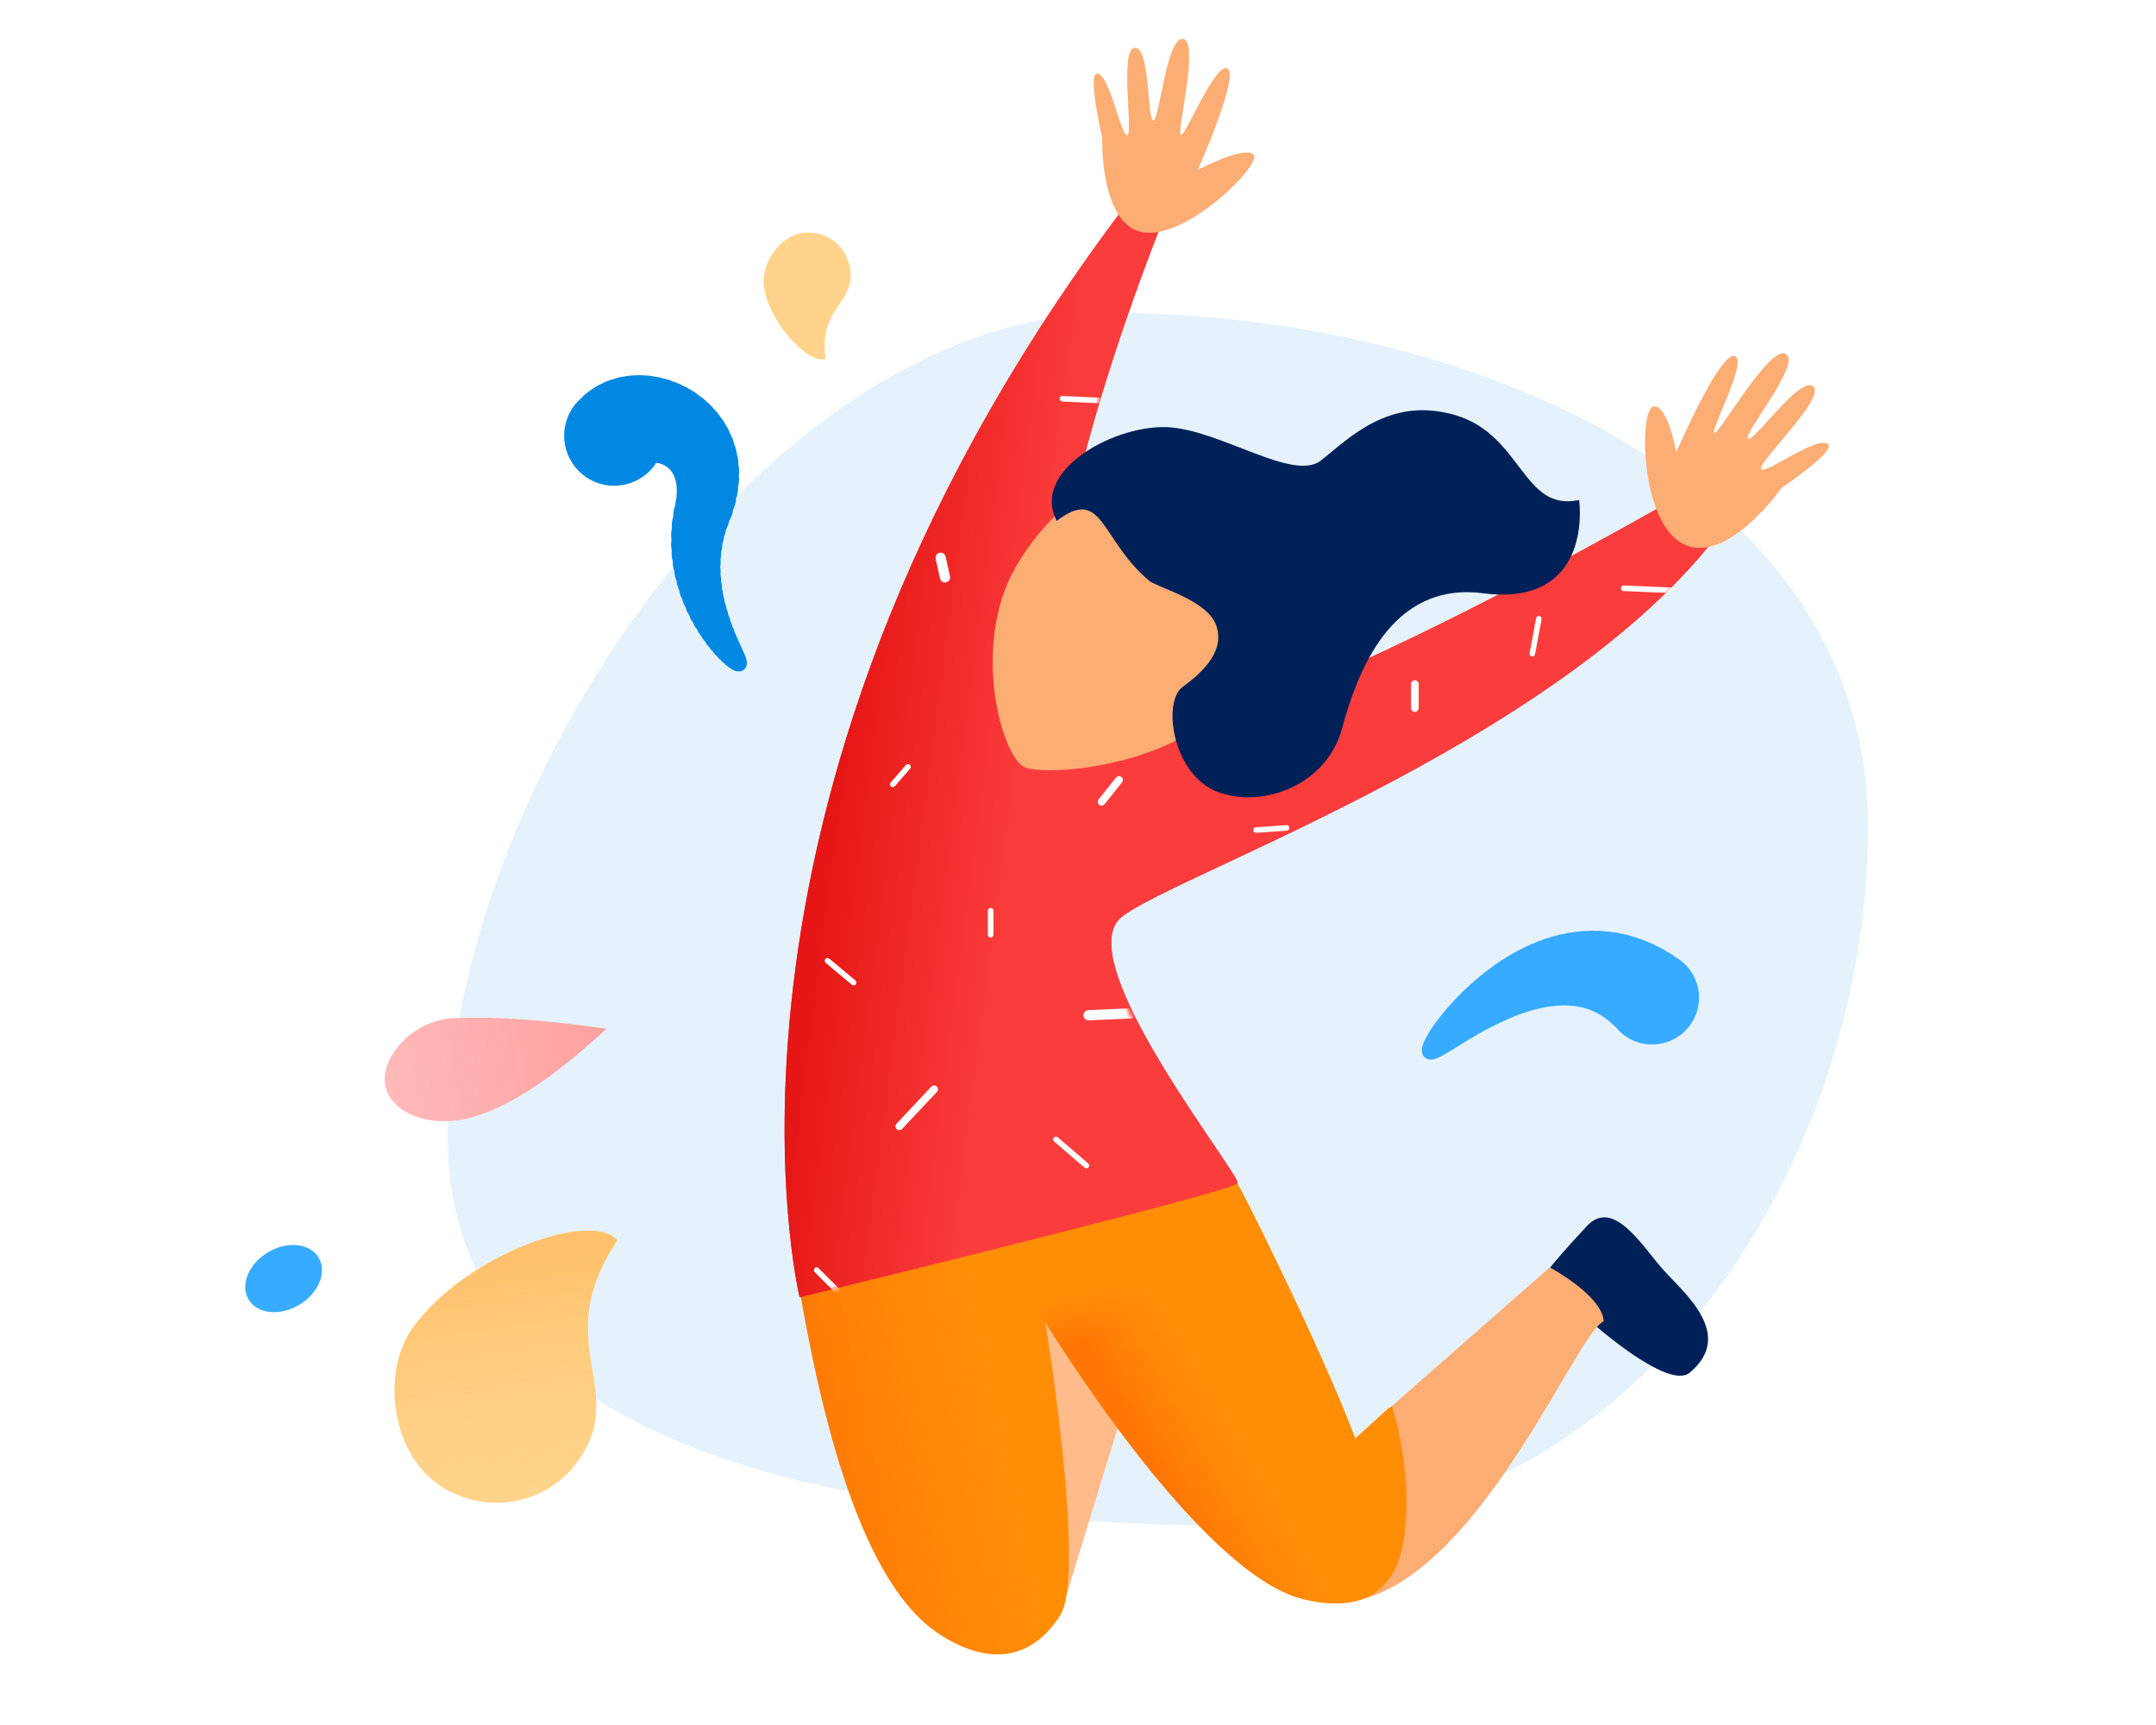 <?xml version="1.0" encoding="UTF-8"?>
<svg width="500px" height="400px" viewBox="0 0 468 400" version="1.1" xmlns="http://www.w3.org/2000/svg" xmlns:xlink="http://www.w3.org/1999/xlink">
    <!-- Generator: Sketch 64 (93537) - https://sketch.com -->
    <title>Group 24</title>
    <desc>Created with Sketch.</desc>
    <defs>
        <linearGradient x1="0%" y1="50%" x2="41.659%" y2="42.946%" id="linearGradient-1">
            <stop stop-color="#FF5B06" stop-opacity="0.5" offset="0%"></stop>
            <stop stop-color="#FF8E06" stop-opacity="0" offset="100%"></stop>
        </linearGradient>
        <path d="M114.385,370.091 C126.462,377.801 136.022,375.272 142.187,365.541 C148.35,355.809 138.546,296.43 138.546,296.43 C138.546,296.43 174.013,355.802 198.399,361.701 C222.787,367.598 221.382,344.858 221.85,342.349 C222.475,328.548 218.573,317.256 218.573,317.256 L210.314,324.876 C201.955,302.655 183.173,264.626 182.53,264.242 C181.887,263.857 81.804,274.033 80.294,281.112 C89.352,340.262 102.308,362.38 114.385,370.091 Z" id="path-2"></path>
        <linearGradient x1="24.632%" y1="50%" x2="46.746%" y2="35.02%" id="linearGradient-3">
            <stop stop-color="#FF5B06" stop-opacity="0.5" offset="0%"></stop>
            <stop stop-color="#FF8E06" stop-opacity="0" offset="100%"></stop>
        </linearGradient>
        <linearGradient x1="22.515%" y1="38.983%" x2="19.083%" y2="29.313%" id="linearGradient-4">
            <stop stop-color="#FF8E06" stop-opacity="0" offset="0%"></stop>
            <stop stop-color="#FF8E06" offset="100%"></stop>
        </linearGradient>
        <path d="M130.676,270.442 C130.676,257.224 181.743,263.696 182.421,264.051 C183.098,264.405 202.204,302.355 210.695,324.735 L219.086,317.061 C219.086,317.061 223.051,328.434 222.416,342.333 C221.942,344.861 223.368,367.765 198.592,361.825 C173.815,355.884 137.782,296.086 137.782,296.086 C133.045,287.802 130.676,279.254 130.676,270.442 Z" id="path-5"></path>
        <linearGradient x1="30.689%" y1="70.131%" x2="12.897%" y2="67.713%" id="linearGradient-6">
            <stop stop-color="#FA3D3C" offset="0%"></stop>
            <stop stop-color="#E51615" offset="100%"></stop>
        </linearGradient>
        <path d="M81.736,291.824 C148.804,275.347 182.651,266.521 183.277,265.345 C184.215,263.581 144.199,213.871 156.276,203.76 C168.352,193.649 265.22,160.929 299.131,108.687 L290.668,103.198 C290.668,103.198 175.264,170.985 151.148,161.175 C121.478,149.105 167.424,38.52 167.424,38.52 C167.424,38.52 162.593,36.069 159.797,35.408 C53.122,173.932 81.736,291.824 81.736,291.824 Z" id="path-7"></path>
        <path d="M4.153,256.731 L106.503,230.408 C106.503,230.408 66.779,178.84 78.887,168.738 L78.887,168.738 C90.995,158.636 188.114,125.942 222.114,73.742 L222.114,73.742 L213.629,68.257 C213.629,68.257 97.925,135.989 73.744,126.187 L73.744,126.187 C43.999,114.129 90.062,3.634 90.062,3.634 L90.062,3.634 C90.062,3.634 85.221,1.184 82.418,0.524 L82.418,0.524 C-24.535,138.934 4.153,256.731 4.153,256.731" id="path-8"></path>
        <path d="M4.153,256.731 L106.503,230.408 C106.503,230.408 66.779,178.84 78.887,168.738 L78.887,168.738 C90.995,158.636 188.114,125.942 222.114,73.742 L222.114,73.742 L213.629,68.257 C213.629,68.257 97.925,135.989 73.744,126.187 L73.744,126.187 C43.999,114.129 90.062,3.634 90.062,3.634 L90.062,3.634 C90.062,3.634 85.221,1.184 82.418,0.524 L82.418,0.524 C-24.535,138.934 4.153,256.731 4.153,256.731" id="path-10"></path>
        <path d="M4.153,256.731 L106.503,230.408 C106.503,230.408 66.779,178.84 78.887,168.738 L78.887,168.738 C90.995,158.636 188.114,125.942 222.114,73.742 L222.114,73.742 L213.629,68.257 C213.629,68.257 97.925,135.989 73.744,126.187 L73.744,126.187 C43.999,114.129 90.062,3.634 90.062,3.634 L90.062,3.634 C90.062,3.634 85.221,1.184 82.418,0.524 L82.418,0.524 C-24.535,138.934 4.153,256.731 4.153,256.731" id="path-12"></path>
        <path d="M4.153,256.731 L106.503,230.408 C106.503,230.408 66.779,178.84 78.887,168.738 L78.887,168.738 C90.995,158.636 188.114,125.942 222.114,73.742 L222.114,73.742 L213.629,68.257 C213.629,68.257 97.925,135.989 73.744,126.187 L73.744,126.187 C43.999,114.129 90.062,3.634 90.062,3.634 L90.062,3.634 C90.062,3.634 85.221,1.184 82.418,0.524 L82.418,0.524 C-24.535,138.934 4.153,256.731 4.153,256.731" id="path-14"></path>
        <path d="M4.153,256.731 L106.503,230.408 C106.503,230.408 66.779,178.84 78.887,168.738 L78.887,168.738 C90.995,158.636 188.114,125.942 222.114,73.742 L222.114,73.742 L213.629,68.257 C213.629,68.257 97.925,135.989 73.744,126.187 L73.744,126.187 C43.999,114.129 90.062,3.634 90.062,3.634 L90.062,3.634 C90.062,3.634 85.221,1.184 82.418,0.524 L82.418,0.524 C-24.535,138.934 4.153,256.731 4.153,256.731" id="path-16"></path>
        <path d="M4.153,256.731 L106.503,230.408 C106.503,230.408 66.779,178.84 78.887,168.738 L78.887,168.738 C90.995,158.636 188.114,125.942 222.114,73.742 L222.114,73.742 L213.629,68.257 C213.629,68.257 97.925,135.989 73.744,126.187 L73.744,126.187 C43.999,114.129 90.062,3.634 90.062,3.634 L90.062,3.634 C90.062,3.634 85.221,1.184 82.418,0.524 L82.418,0.524 C-24.535,138.934 4.153,256.731 4.153,256.731" id="path-18"></path>
        <path d="M4.153,256.731 L106.503,230.408 C106.503,230.408 66.779,178.84 78.887,168.738 L78.887,168.738 C90.995,158.636 188.114,125.942 222.114,73.742 L222.114,73.742 L213.629,68.257 C213.629,68.257 97.925,135.989 73.744,126.187 L73.744,126.187 C43.999,114.129 90.062,3.634 90.062,3.634 L90.062,3.634 C90.062,3.634 85.221,1.184 82.418,0.524 L82.418,0.524 C-24.535,138.934 4.153,256.731 4.153,256.731" id="path-20"></path>
        <path d="M4.153,256.731 L106.503,230.408 C106.503,230.408 66.779,178.84 78.887,168.738 L78.887,168.738 C90.995,158.636 188.114,125.942 222.114,73.742 L222.114,73.742 L213.629,68.257 C213.629,68.257 97.925,135.989 73.744,126.187 L73.744,126.187 C43.999,114.129 90.062,3.634 90.062,3.634 L90.062,3.634 C90.062,3.634 85.221,1.184 82.418,0.524 L82.418,0.524 C-24.535,138.934 4.153,256.731 4.153,256.731" id="path-22"></path>
        <path d="M4.153,256.731 L106.503,230.408 C106.503,230.408 66.779,178.84 78.887,168.738 L78.887,168.738 C90.995,158.636 188.114,125.942 222.114,73.742 L222.114,73.742 L213.629,68.257 C213.629,68.257 97.925,135.989 73.744,126.187 L73.744,126.187 C43.999,114.129 90.062,3.634 90.062,3.634 L90.062,3.634 C90.062,3.634 85.221,1.184 82.418,0.524 L82.418,0.524 C-24.535,138.934 4.153,256.731 4.153,256.731" id="path-24"></path>
        <path d="M4.153,256.731 L106.503,230.408 C106.503,230.408 66.779,178.84 78.887,168.738 L78.887,168.738 C90.995,158.636 188.114,125.942 222.114,73.742 L222.114,73.742 L213.629,68.257 C213.629,68.257 97.925,135.989 73.744,126.187 L73.744,126.187 C43.999,114.129 90.062,3.634 90.062,3.634 L90.062,3.634 C90.062,3.634 85.221,1.184 82.418,0.524 L82.418,0.524 C-24.535,138.934 4.153,256.731 4.153,256.731" id="path-26"></path>
        <path d="M4.153,256.731 L106.503,230.408 C106.503,230.408 66.779,178.84 78.887,168.738 L78.887,168.738 C90.995,158.636 188.114,125.942 222.114,73.742 L222.114,73.742 L213.629,68.257 C213.629,68.257 97.925,135.989 73.744,126.187 L73.744,126.187 C43.999,114.129 90.062,3.634 90.062,3.634 L90.062,3.634 C90.062,3.634 85.221,1.184 82.418,0.524 L82.418,0.524 C-24.535,138.934 4.153,256.731 4.153,256.731" id="path-28"></path>
        <path d="M4.153,256.731 L106.503,230.408 C106.503,230.408 66.779,178.84 78.887,168.738 L78.887,168.738 C90.995,158.636 188.114,125.942 222.114,73.742 L222.114,73.742 L213.629,68.257 C213.629,68.257 97.925,135.989 73.744,126.187 L73.744,126.187 C43.999,114.129 90.062,3.634 90.062,3.634 L90.062,3.634 C90.062,3.634 85.221,1.184 82.418,0.524 L82.418,0.524 C-24.535,138.934 4.153,256.731 4.153,256.731" id="path-30"></path>
        <path d="M4.153,256.731 L106.503,230.408 C106.503,230.408 66.779,178.84 78.887,168.738 L78.887,168.738 C90.995,158.636 188.114,125.942 222.114,73.742 L222.114,73.742 L213.629,68.257 C213.629,68.257 97.925,135.989 73.744,126.187 L73.744,126.187 C43.999,114.129 90.062,3.634 90.062,3.634 L90.062,3.634 C90.062,3.634 85.221,1.184 82.418,0.524 L82.418,0.524 C-24.535,138.934 4.153,256.731 4.153,256.731" id="path-32"></path>
        <path d="M4.153,256.731 L106.503,230.408 C106.503,230.408 66.779,178.84 78.887,168.738 L78.887,168.738 C90.995,158.636 188.114,125.942 222.114,73.742 L222.114,73.742 L213.629,68.257 C213.629,68.257 97.925,135.989 73.744,126.187 L73.744,126.187 C43.999,114.129 90.062,3.634 90.062,3.634 L90.062,3.634 C90.062,3.634 85.221,1.184 82.418,0.524 L82.418,0.524 C-24.535,138.934 4.153,256.731 4.153,256.731" id="path-34"></path>
        <linearGradient x1="73.574%" y1="-4.161%" x2="35.384%" y2="76.573%" id="linearGradient-36">
            <stop stop-color="#FFD38B" stop-opacity="0" offset="0%"></stop>
            <stop stop-color="#FFAF4E" stop-opacity="0.5" offset="100%"></stop>
        </linearGradient>
        <path d="M88.891,288.994 C93.185,309.542 71.128,311.083 75.624,339.711 C67.334,343.593 45.364,322.115 41.285,301.718 C38.668,289.199 48.607,273.572 61.248,270.995 C73.898,268.414 86.274,276.474 88.891,288.994" id="path-37"></path>
        <linearGradient x1="50%" y1="0%" x2="50%" y2="96.764%" id="linearGradient-38">
            <stop stop-color="#FA3D3C" stop-opacity="0" offset="0%"></stop>
            <stop stop-color="#FA3D3C" stop-opacity="0.2" offset="100%"></stop>
        </linearGradient>
        <path d="M58.073,263.581 C53.664,250.288 50.82,238.942 49.539,229.545 C48.307,220.893 53.785,212.929 59.743,211.144 C65.704,209.357 71.535,214.925 72.767,223.577 C74.115,233.044 69.217,246.379 58.073,263.581 Z" id="path-39"></path>
    </defs>
    <g id="Main-Feature-Pages" stroke="none" stroke-width="1" fill="none" fill-rule="evenodd">
        <g id="overview" transform="translate(-734, -160)">
            <g id="Group-24" transform="translate(734, 160)">
                <rect id="Rectangle" fill="#FFFFFF" x="0" y="0" width="468" height="400"></rect>
                <g id="girl-jump" transform="translate(38, 9)">
                    <g id="Group-336" transform="translate(49.704, 0)">
                        <path d="M329.52,182.561 C329.52,263.142 273.75,344.944 193.611,344.944 C113.473,344.944 0.138,335.491 0.138,254.91 C0.138,174.33 74.298,63.586 154.436,63.586 C234.575,63.586 329.52,101.98 329.52,182.561" id="Fill-1" fill="#E5F2FC"></path>
                        <path d="M264.713,297.037 C264.713,297.037 282.861,313.423 288.082,309.369 C299.001,300.307 286.422,290.53 281.674,285.046 C276.928,279.561 270.364,268.858 264.35,275.268 C254.911,285.325 253.17,288.445 253.17,288.445 L264.713,297.037 Z" id="Fill-3" fill="#002058"></path>
                        <path d="M209.498,325.45 L255.703,284.895 C255.703,284.895 267.867,291.36 268.213,297.382 C260.837,300.646 233.448,372.361 198.398,361.7 C163.352,351.042 209.498,325.45 209.498,325.45" id="Fill-5" fill="#FBAD74"></path>
                        <polygon id="Fill-7" fill="#FFBB89" points="142.187 365.54 160.653 305.278 134.883 288.418"></polygon>
                        <g id="Fill-9">
                            <use fill="#FF8E06" xlink:href="#path-2"></use>
                            <use fill="url(#linearGradient-1)" xlink:href="#path-2"></use>
                        </g>
                        <g id="Fill-1">
                            <use fill="#FF8E06" xlink:href="#path-5"></use>
                            <use fill="url(#linearGradient-3)" xlink:href="#path-5"></use>
                            <use fill="url(#linearGradient-4)" xlink:href="#path-5"></use>
                        </g>
                        <g id="Fill-11">
                            <use fill="#FA3D3C" xlink:href="#path-7"></use>
                            <use fill="url(#linearGradient-6)" xlink:href="#path-7"></use>
                        </g>
                        <path d="M182.886,150.479 C172.505,168.545 139.223,171.187 133.931,168.913 C128.638,166.64 121.41,140.675 131.79,122.61 C142.172,104.546 159.568,95.977 172.484,103.469 C185.403,110.963 193.267,132.414 182.886,150.479" id="Fill-13" fill="#FBAD74"></path>
                        <path d="M141.358,111.784 C135.17,99.803 155.599,89.043 167.81,90.103 C180.021,91.163 196.352,102.692 202.615,97.797 C208.88,92.902 218.5,82.646 233.94,87.306 C249.381,91.967 249.381,109.77 262.524,106.94 C263.347,114.369 261.784,131.368 240.205,128.57 C218.627,125.773 210.978,147.293 207.489,160.042 C203.999,172.792 189.645,178.496 178.948,174.729 C168.25,170.963 165.723,153.748 170.596,150.251 C175.468,146.755 180.495,141.715 178.299,135.886 C176.104,130.054 164.663,127.235 162.773,125.644 C151.425,116.081 152.108,103.584 141.358,111.784" id="Fill-15" fill="#002058"></path>
                        <path d="M151.915,22.925 C151.915,22.925 151.261,43.212 161.449,44.882 C171.636,46.552 189.28,28.87 186.97,26.813 C184.66,24.757 174.092,30.393 174.092,30.393 C174.092,30.393 183.827,8.445 180.957,6.899 C178.089,5.354 171.097,22.973 170.123,22.271 C169.147,21.567 174.54,0.493 170.664,0.017 C166.786,-0.461 165.226,18.848 163.774,18.937 C162.323,19.024 163.092,1.909 159.473,2.084 C155.855,2.258 159.18,22.084 157.713,22.379 C156.243,22.671 153.621,7.794 150.62,8.104 C148.55,8.478 151.915,22.925 151.915,22.925" id="Fill-17" fill="#FBAD74"></path>
                        <path d="M309.454,104.157 C309.454,104.157 296.594,122.415 286.54,117.073 C276.488,111.733 276.423,85.508 279.814,85.244 C283.204,84.98 285.028,95.897 285.028,95.897 C285.028,95.897 294.94,72.979 298.483,73.537 C302.027,74.096 292.571,91.381 293.892,91.416 C295.214,91.45 306.729,70.893 310.452,73.065 C314.175,75.238 300.459,91.681 301.677,92.729 C302.894,93.777 313.726,78.04 316.788,80.611 C319.852,83.181 303.627,98.564 304.723,99.803 C305.819,101.043 317.878,91.775 320.308,94.052 C321.878,95.764 309.454,104.157 309.454,104.157" id="Fill-19" fill="#FBAD74"></path>
                    </g>
                    <g id="jumper-print" transform="translate(126.627, 35.453)">
                        <g id="Group-339">
                            <mask id="mask-9" fill="white">
                                <use xlink:href="#path-8"></use>
                            </mask>
                            <g id="Clip-338"></g>
                            <line x1="64.256" y1="219.758" x2="71.319" y2="225.82" id="Stroke-337" stroke="#FFFFFF" stroke-width="1.288" stroke-linecap="round" mask="url(#mask-9)"></line>
                        </g>
                        <g id="Group-342">
                            <mask id="mask-11" fill="white">
                                <use xlink:href="#path-10"></use>
                            </mask>
                            <g id="Clip-341"></g>
                            <line x1="36.005" y1="208.14" x2="27.932" y2="216.728" id="Stroke-340" stroke="#FFFFFF" stroke-width="1.775" stroke-linecap="round" mask="url(#mask-11)"></line>
                        </g>
                        <g id="Group-345">
                            <mask id="mask-13" fill="white">
                                <use xlink:href="#path-12"></use>
                            </mask>
                            <g id="Clip-344"></g>
                            <line x1="11.283" y1="178.337" x2="17.337" y2="183.388" id="Stroke-343" stroke="#FFFFFF" stroke-width="1.288" stroke-linecap="round" mask="url(#mask-13)"></line>
                        </g>
                        <g id="Group-348">
                            <mask id="mask-15" fill="white">
                                <use xlink:href="#path-14"></use>
                            </mask>
                            <g id="Clip-347"></g>
                            <line x1="49.121" y1="166.718" x2="49.121" y2="172.275" id="Stroke-346" stroke="#FFFFFF" stroke-width="1.288" stroke-linecap="round" mask="url(#mask-15)"></line>
                        </g>
                        <g id="Group-351">
                            <mask id="mask-17" fill="white">
                                <use xlink:href="#path-16"></use>
                            </mask>
                            <g id="Clip-350"></g>
                            <line x1="26.418" y1="137.419" x2="29.951" y2="133.378" id="Stroke-349" stroke="#FFFFFF" stroke-width="1.288" stroke-linecap="round" mask="url(#mask-17)"></line>
                        </g>
                        <g id="Group-354">
                            <mask id="mask-19" fill="white">
                                <use xlink:href="#path-18"></use>
                            </mask>
                            <g id="Clip-353"></g>
                            <line x1="37.518" y1="84.883" x2="38.526" y2="89.43" id="Stroke-352" stroke="#FFFFFF" stroke-width="2.366" stroke-linecap="round" mask="url(#mask-19)"></line>
                        </g>
                        <g id="Group-357">
                            <mask id="mask-21" fill="white">
                                <use xlink:href="#path-20"></use>
                            </mask>
                            <g id="Clip-356"></g>
                            <line x1="65.769" y1="48.008" x2="76.364" y2="48.512" id="Stroke-355" stroke="#FFFFFF" stroke-width="1.288" stroke-linecap="round" mask="url(#mask-21)"></line>
                        </g>
                        <g id="Group-360">
                            <mask id="mask-23" fill="white">
                                <use xlink:href="#path-22"></use>
                            </mask>
                            <g id="Clip-359"></g>
                            <line x1="74.85" y1="141.46" x2="78.887" y2="136.409" id="Stroke-358" stroke="#FFFFFF" stroke-width="1.775" stroke-linecap="round" mask="url(#mask-23)"></line>
                        </g>
                        <g id="Group-363">
                            <mask id="mask-25" fill="white">
                                <use xlink:href="#path-24"></use>
                            </mask>
                            <g id="Clip-362"></g>
                            <line x1="110.67" y1="148.028" x2="117.734" y2="147.523" id="Stroke-361" stroke="#FFFFFF" stroke-width="1.288" stroke-linecap="round" mask="url(#mask-25)"></line>
                        </g>
                        <g id="Group-366">
                            <mask id="mask-27" fill="white">
                                <use xlink:href="#path-26"></use>
                            </mask>
                            <g id="Clip-365"></g>
                            <line x1="147.498" y1="119.739" x2="147.498" y2="114.181" id="Stroke-364" stroke="#FFFFFF" stroke-width="1.775" stroke-linecap="round" mask="url(#mask-27)"></line>
                        </g>
                        <g id="Group-369">
                            <mask id="mask-29" fill="white">
                                <use xlink:href="#path-28"></use>
                            </mask>
                            <g id="Clip-368"></g>
                            <line x1="176.255" y1="99.028" x2="174.741" y2="107.11" id="Stroke-367" stroke="#FFFFFF" stroke-width="1.288" stroke-linecap="round" mask="url(#mask-29)"></line>
                        </g>
                        <g id="Group-372">
                            <mask id="mask-31" fill="white">
                                <use xlink:href="#path-30"></use>
                            </mask>
                            <g id="Clip-371"></g>
                            <line x1="195.93" y1="91.956" x2="208.038" y2="92.46" id="Stroke-370" stroke="#FFFFFF" stroke-width="1.288" stroke-linecap="round" mask="url(#mask-31)"></line>
                        </g>
                        <g id="Group-375">
                            <mask id="mask-33" fill="white">
                                <use xlink:href="#path-32"></use>
                            </mask>
                            <g id="Clip-374"></g>
                            <line x1="83.427" y1="190.46" x2="71.823" y2="190.965" id="Stroke-373" stroke="#FFFFFF" stroke-width="2.366" stroke-linecap="round" mask="url(#mask-33)"></line>
                        </g>
                        <g id="Group-378">
                            <mask id="mask-35" fill="white">
                                <use xlink:href="#path-34"></use>
                            </mask>
                            <g id="Clip-377"></g>
                            <line x1="8.762" y1="250.068" x2="14.816" y2="256.129" id="Stroke-376" stroke="#FFFFFF" stroke-width="1.288" stroke-linecap="round" mask="url(#mask-35)"></line>
                        </g>
                    </g>
                    <path d="M134.195,133.601 C134.195,133.29 134.113,133.003 133.977,132.745 C133.857,132.441 133.666,132.176 133.425,131.964 C133.271,131.763 133.089,131.586 132.879,131.446 C132.71,131.261 132.516,131.103 132.299,130.975 C132.101,130.761 131.87,130.584 131.612,130.445 C131.391,130.202 131.126,130.004 130.833,129.85 C130.588,129.581 130.298,129.36 129.972,129.193 C129.71,128.896 129.397,128.651 129.045,128.467 C128.77,128.145 128.439,127.877 128.063,127.673 C127.779,127.325 127.435,127.033 127.043,126.81 C126.754,126.436 126.401,126.119 125.994,125.873 C125.704,125.476 125.348,125.132 124.933,124.863 C124.64,124.433 124.268,124.061 123.838,123.765 C123.555,123.322 123.189,122.942 122.769,122.626 C122.494,122.161 122.142,121.754 121.724,121.414 C121.463,120.926 121.127,120.491 120.721,120.125 C120.475,119.619 120.162,119.151 119.768,118.758 C119.543,118.237 119.224,117.771 118.849,117.355 C118.649,116.808 118.358,116.312 118,115.866 C117.823,115.3 117.573,114.771 117.237,114.299 C117.093,113.738 116.871,113.212 116.577,112.728 C116.465,112.121 116.246,111.556 115.965,111.028 C115.888,110.399 115.732,109.798 115.479,109.244 C115.439,108.64 115.32,108.061 115.124,107.515 C115.125,107.478 115.13,107.443 115.13,107.406 C115.13,106.717 115.022,106.053 114.824,105.429 C114.83,105.315 114.842,105.203 114.842,105.088 C114.843,104.268 114.69,103.485 114.421,102.757 C114.395,101.803 114.178,100.9 113.803,100.08 C113.682,99.169 113.391,98.313 112.96,97.545 C112.745,96.684 112.383,95.882 111.894,95.172 C111.592,94.366 111.16,93.623 110.616,92.977 C110.235,92.231 109.738,91.556 109.145,90.977 C108.681,90.284 108.111,89.673 107.46,89.158 C106.929,88.534 106.303,87.996 105.607,87.558 C105.02,87.012 104.357,86.553 103.631,86.194 C102.999,85.729 102.305,85.35 101.559,85.071 C100.894,84.684 100.175,84.384 99.413,84.183 C98.724,83.871 97.987,83.648 97.217,83.522 C96.506,83.283 95.756,83.135 94.98,83.081 C94.316,82.93 93.629,82.843 92.919,82.843 C92.849,82.843 92.783,82.853 92.713,82.854 C92.324,82.806 91.931,82.773 91.529,82.773 C91.159,82.773 90.793,82.801 90.432,82.843 C90.347,82.841 90.265,82.83 90.18,82.83 C89.489,82.83 88.817,82.906 88.169,83.044 C87.4,83.1 86.652,83.234 85.941,83.456 C85.19,83.586 84.461,83.79 83.774,84.078 C83.027,84.287 82.307,84.567 81.638,84.931 C80.911,85.218 80.22,85.579 79.58,86.015 C78.869,86.391 78.206,86.845 77.602,87.366 C76.868,87.869 76.208,88.464 75.621,89.126 C74.951,89.736 74.353,90.422 73.853,91.179 C73.232,91.935 72.717,92.777 72.308,93.678 C71.804,94.548 71.415,95.491 71.153,96.487 C70.682,97.752 70.41,99.114 70.409,100.544 C70.405,106.959 75.604,112.157 82.02,112.154 C88.101,112.15 93.086,107.472 93.594,101.522 C93.594,101.522 93.595,101.522 93.595,101.521 C93.72,101.473 93.848,101.432 93.969,101.38 C94.114,101.341 94.26,101.306 94.401,101.261 C94.559,101.237 94.717,101.213 94.873,101.18 C95.039,101.169 95.203,101.162 95.367,101.143 C95.494,101.147 95.621,101.161 95.75,101.161 C95.79,101.161 95.83,101.157 95.871,101.155 C96.043,101.181 96.216,101.208 96.391,101.224 C96.567,101.271 96.741,101.319 96.921,101.355 C97.083,101.418 97.246,101.481 97.414,101.534 C97.595,101.633 97.785,101.721 97.974,101.806 C98.154,101.933 98.338,102.05 98.527,102.163 C98.702,102.325 98.887,102.48 99.077,102.625 C99.269,102.855 99.477,103.07 99.693,103.275 C99.881,103.567 100.088,103.845 100.314,104.106 C100.487,104.47 100.688,104.817 100.918,105.145 C101.068,105.595 101.263,106.025 101.498,106.43 C101.616,107.021 101.817,107.58 102.08,108.105 C102.178,109.04 102.477,109.912 102.926,110.688 C103.077,111.617 103.412,112.483 103.919,113.229 C104.128,114.1 104.526,114.888 105.061,115.571 C105.316,116.397 105.738,117.143 106.299,117.771 C106.603,118.569 107.067,119.282 107.669,119.863 C108.008,120.593 108.505,121.227 109.11,121.743 C109.48,122.432 109.985,123.027 110.605,123.494 C110.999,124.14 111.521,124.699 112.15,125.117 C112.564,125.714 113.11,126.201 113.737,126.569 C114.164,127.126 114.706,127.579 115.336,127.905 C115.772,128.421 116.31,128.843 116.932,129.127 C117.367,129.593 117.898,129.968 118.499,130.211 C118.938,130.644 119.476,130.967 120.068,131.175 C120.502,131.571 121.021,131.863 121.599,132.039 C122.023,132.395 122.522,132.659 123.075,132.803 C123.486,133.12 123.962,133.356 124.486,133.472 C124.881,133.748 125.335,133.942 125.828,134.031 C126.202,134.27 126.629,134.428 127.088,134.494 C127.437,134.695 127.827,134.824 128.247,134.873 C128.565,135.034 128.915,135.135 129.289,135.166 C129.601,135.304 129.943,135.382 130.305,135.389 C130.545,135.469 130.798,135.522 131.065,135.522 C131.092,135.522 131.116,135.515 131.142,135.515 C131.302,135.55 131.468,135.574 131.641,135.574 C131.75,135.574 131.853,135.557 131.957,135.542 C131.995,135.544 132.03,135.554 132.068,135.554 C132.383,135.553 132.677,135.476 132.943,135.35 C133.67,135.096 134.195,134.413 134.195,133.601" id="Fill-1" fill="#0088E3" transform="translate(102.302, 109.174) rotate(28) translate(-102.302, -109.174) "></path>
                    <path d="M137.516,74.167 C134.069,75.81 124.942,66.733 123.251,58.109 C122.166,52.815 126.3,46.205 131.556,45.112 C136.814,44.018 141.957,47.423 143.042,52.717 C144.823,61.405 135.654,62.062 137.516,74.167 Z" id="Fill-1" fill="#FFD38B"></path>
                    <g id="Fill-1-Copy" transform="translate(65.156, 305.341) scale(-1, 1) rotate(155) translate(-65.156, -305.341) ">
                        <use fill="#FFD38B" xlink:href="#path-37"></use>
                        <use fill="url(#linearGradient-36)" xlink:href="#path-37"></use>
                    </g>
                    <ellipse id="Oval" fill="#37ABFF" transform="translate(11.772, 287.482) rotate(-31) translate(-11.772, -287.482) " cx="11.772" cy="287.482" rx="9.464" ry="7.093"></ellipse>
                    <g id="Fill-1-Copy-2" transform="translate(61.175, 237.196) scale(-1, 1) rotate(100) translate(-61.175, -237.196) ">
                        <use fill="#FFBABA" xlink:href="#path-39"></use>
                        <use fill="url(#linearGradient-38)" xlink:href="#path-39"></use>
                    </g>
                    <path d="M334.504,212.894 C333.903,212.411 333.247,211.979 332.525,211.624 C332.488,211.605 332.449,211.592 332.41,211.574 C331.987,211.281 331.545,211.004 331.07,210.769 C330.866,210.669 330.658,210.588 330.452,210.503 C330.178,210.334 329.897,210.175 329.603,210.029 C329.188,209.825 328.764,209.662 328.338,209.518 C328.267,209.48 328.202,209.436 328.129,209.401 C327.493,209.086 326.84,208.848 326.181,208.676 C325.549,208.403 324.905,208.2 324.253,208.067 C323.55,207.803 322.832,207.635 322.112,207.541 C321.415,207.337 320.71,207.207 320.004,207.165 C319.376,207.029 318.743,206.959 318.112,206.953 C317.427,206.841 316.741,206.811 316.06,206.853 C315.412,206.791 314.764,206.796 314.128,206.873 C313.498,206.85 312.872,206.897 312.259,207.005 C311.612,207.016 310.973,207.095 310.35,207.246 C309.764,207.292 309.187,207.399 308.626,207.562 C308.01,207.636 307.408,207.778 306.827,207.984 C306.264,208.084 305.713,208.241 305.182,208.456 C304.603,208.583 304.041,208.772 303.504,209.023 C302.964,209.167 302.441,209.37 301.943,209.626 C301.401,209.794 300.877,210.015 300.382,210.299 C299.867,210.481 299.376,210.722 298.912,211.011 C298.407,211.209 297.924,211.459 297.473,211.765 C296.982,211.976 296.516,212.241 296.081,212.557 C295.603,212.779 295.152,213.061 294.735,213.388 C294.267,213.622 293.825,213.907 293.419,214.248 C292.977,214.486 292.561,214.773 292.179,215.111 C291.752,215.353 291.363,215.659 290.997,216 C290.57,216.253 290.183,216.572 289.823,216.926 C289.408,217.186 289.029,217.505 288.684,217.867 C288.28,218.132 287.913,218.45 287.583,218.815 C287.192,219.085 286.834,219.4 286.518,219.77 C286.144,220.044 285.794,220.353 285.496,220.725 C285.144,220.996 284.815,221.3 284.536,221.662 C284.21,221.924 283.913,222.223 283.655,222.568 C283.342,222.826 283.06,223.127 282.814,223.466 C282.511,223.72 282.248,224.023 282.014,224.355 C281.712,224.615 281.458,224.932 281.228,225.273 C280.944,225.53 280.702,225.836 280.487,226.17 C280.222,226.423 279.992,226.717 279.795,227.045 C279.548,227.292 279.331,227.573 279.151,227.89 C278.923,228.131 278.719,228.399 278.556,228.704 C278.349,228.937 278.16,229.19 278.013,229.481 C277.84,229.688 277.683,229.91 277.558,230.162 C277.554,230.173 277.551,230.183 277.547,230.195 C277.402,230.375 277.274,230.571 277.168,230.786 C277.15,230.819 277.144,230.853 277.129,230.888 C277.018,231.038 276.913,231.195 276.828,231.369 C276.795,231.434 276.78,231.503 276.751,231.571 C276.678,231.68 276.601,231.786 276.541,231.906 C276.492,232.005 276.465,232.106 276.429,232.207 C276.39,232.27 276.343,232.328 276.31,232.396 C276.246,232.525 276.203,232.658 276.162,232.789 C276.154,232.806 276.143,232.818 276.135,232.834 C276.038,233.03 275.977,233.234 275.934,233.439 C275.848,233.667 275.788,233.899 275.774,234.133 C275.73,234.383 275.726,234.634 275.768,234.879 C275.833,235.551 276.229,236.177 276.88,236.499 C277.163,236.638 277.464,236.699 277.76,236.701 C278.068,236.726 278.376,236.686 278.664,236.584 C278.835,236.547 279,236.492 279.157,236.417 C279.361,236.357 279.557,236.277 279.742,236.167 C279.929,236.096 280.105,236.002 280.274,235.891 C280.478,235.809 280.67,235.701 280.85,235.574 C281.068,235.478 281.274,235.358 281.468,235.214 C281.702,235.109 281.922,234.979 282.128,234.821 C282.375,234.705 282.609,234.565 282.826,234.394 C283.087,234.271 283.335,234.123 283.561,233.94 C283.837,233.81 284.096,233.654 284.334,233.462 C284.62,233.327 284.892,233.164 285.142,232.963 C285.439,232.824 285.722,232.656 285.981,232.448 C286.291,232.306 286.583,232.133 286.853,231.921 C287.173,231.778 287.476,231.6 287.756,231.384 C288.084,231.24 288.396,231.061 288.686,230.844 C289.025,230.701 289.344,230.52 289.645,230.303 C289.992,230.161 290.318,229.98 290.627,229.764 C290.982,229.626 291.317,229.446 291.634,229.233 C291.996,229.099 292.338,228.921 292.665,228.713 C293.038,228.581 293.392,228.405 293.729,228.198 C294.119,228.067 294.491,227.888 294.847,227.677 C295.244,227.548 295.626,227.384 295.989,227.176 C296.368,227.056 296.736,226.902 297.087,226.711 C297.413,226.617 297.725,226.49 298.033,226.345 C298.454,226.245 298.866,226.1 299.26,225.918 C299.646,225.829 300.022,225.701 300.388,225.546 C300.763,225.468 301.13,225.357 301.487,225.219 C301.862,225.153 302.232,225.062 302.59,224.936 C302.961,224.883 303.322,224.797 303.677,224.687 C304.046,224.647 304.408,224.577 304.765,224.483 C305.112,224.455 305.457,224.408 305.796,224.335 C306.155,224.321 306.511,224.276 306.862,224.214 C307.21,224.214 307.556,224.198 307.9,224.154 C308.223,224.167 308.546,224.158 308.868,224.132 C309.201,224.162 309.533,224.176 309.866,224.167 C310.17,224.207 310.474,224.23 310.778,224.238 C311.079,224.293 311.38,224.336 311.681,224.361 C311.986,224.435 312.29,224.491 312.596,224.533 C312.853,224.61 313.112,224.675 313.371,224.728 C313.688,224.847 314.01,224.943 314.332,225.026 C314.574,225.128 314.815,225.22 315.06,225.302 C315.097,225.319 315.129,225.341 315.164,225.358 C315.419,225.484 315.677,225.591 315.936,225.692 C316.119,225.797 316.298,225.907 316.491,226.001 C316.561,226.037 316.633,226.061 316.704,226.093 C316.943,226.252 317.191,226.399 317.447,226.539 C317.73,226.755 318.03,226.957 318.341,227.147 C318.578,227.347 318.826,227.539 319.084,227.718 C319.37,227.997 319.674,228.262 319.995,228.51 C320.241,228.772 320.501,229.021 320.776,229.259 C321.723,230.406 322.916,231.379 324.336,232.08 C329.719,234.736 336.242,232.527 338.903,227.147 C341.473,221.951 339.492,215.708 334.504,212.894" id="Fill-1" fill="#37ABFF"></path>
                </g>
            </g>
        </g>
    </g>
</svg>
